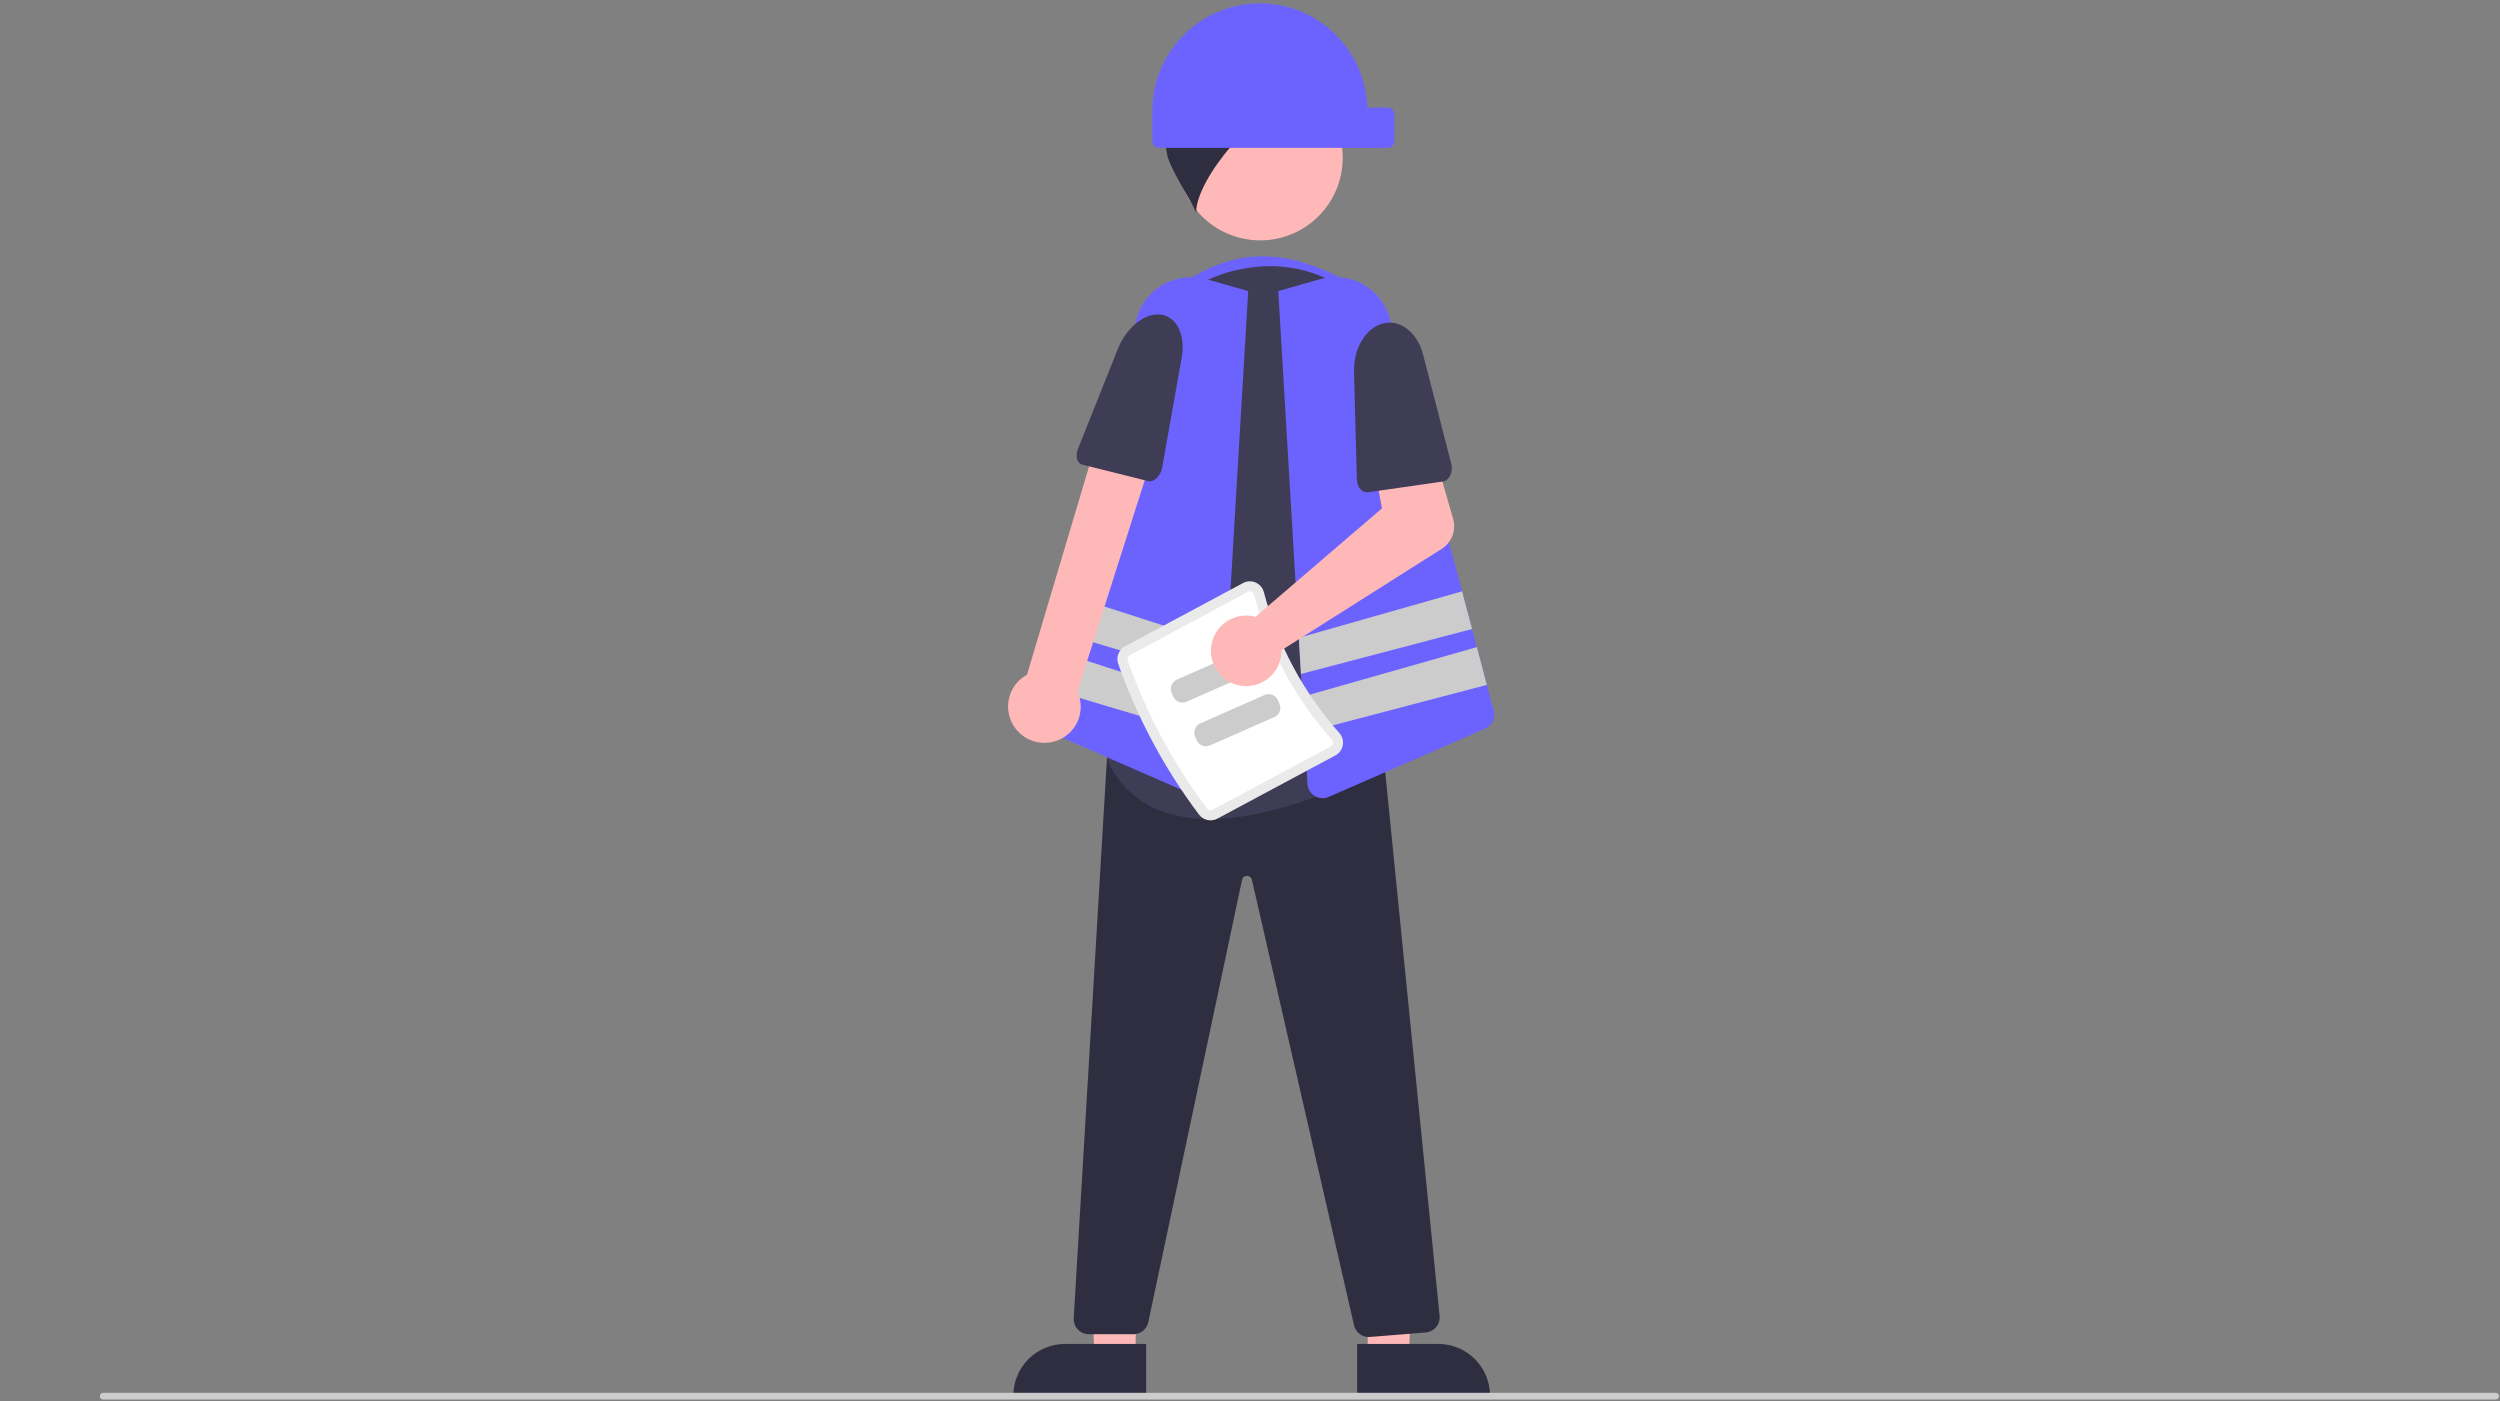 <svg width="744" height="417" viewBox="0 0 744 417" fill="none" xmlns="http://www.w3.org/2000/svg">
<rect x="0" y="0" width="744" height="417" fill="#808080" stroke="none"/>
<g clip-path="url(#clip0)">
<path d="M406.938 102H350.938V85C368.633 72.685 384.312 73.756 404.938 86L406.938 102Z" fill="#6C63FF"/>
<path d="M337.97 403.957L325.71 403.956L323.877 356.668L337.972 356.669L337.97 403.957Z" fill="#FFB8B8"/>
<path d="M341.096 415.841L301.566 415.839V415.339C301.566 413.319 301.964 411.318 302.737 409.451C303.51 407.584 304.643 405.888 306.072 404.459C307.501 403.031 309.197 401.897 311.064 401.124C312.931 400.351 314.932 399.953 316.952 399.953H316.953L341.097 399.954L341.096 415.841Z" fill="#2F2E41"/>
<path d="M407.023 403.957L419.283 403.956L421.116 356.668L407.021 356.669L407.023 403.957Z" fill="#FFB8B8"/>
<path d="M403.896 399.954L428.04 399.953H428.041C430.062 399.953 432.063 400.351 433.929 401.124C435.796 401.897 437.492 403.03 438.921 404.459C440.35 405.888 441.483 407.584 442.256 409.451C443.03 411.318 443.428 413.319 443.428 415.339V415.839L403.897 415.841L403.896 399.954Z" fill="#2F2E41"/>
<path d="M407.345 397.896C406.323 397.893 405.331 397.543 404.533 396.903C403.735 396.263 403.177 395.371 402.951 394.374L372.565 261.834C372.498 261.498 372.315 261.195 372.047 260.981C371.779 260.766 371.444 260.653 371.101 260.661H371.093C370.749 260.654 370.413 260.77 370.146 260.988C369.878 261.205 369.697 261.51 369.633 261.849L341.729 393.495C341.511 394.502 340.956 395.404 340.155 396.053C339.355 396.701 338.357 397.057 337.326 397.061H324.033C323.42 397.061 322.813 396.936 322.25 396.693C321.687 396.45 321.18 396.094 320.759 395.648C320.338 395.201 320.013 394.674 319.804 394.097C319.594 393.521 319.505 392.908 319.541 392.295L329.442 225.44L333.426 224.261L333.501 224.262L411.759 224.947L428.427 391.619C428.485 392.213 428.424 392.813 428.248 393.384C428.072 393.955 427.783 394.485 427.4 394.943C427.017 395.401 426.546 395.778 426.016 396.052C425.485 396.327 424.905 396.493 424.31 396.541L407.706 397.881C407.585 397.891 407.465 397.896 407.345 397.896Z" fill="#2F2E41"/>
<path d="M375.028 71.532C388.593 71.532 399.589 60.536 399.589 46.971C399.589 33.406 388.593 22.41 375.028 22.41C361.463 22.41 350.467 33.406 350.467 46.971C350.467 60.536 361.463 71.532 375.028 71.532Z" fill="#FFB8B8"/>
<path d="M359.982 243.734C355.673 243.787 351.381 243.183 347.254 241.943C343.584 240.836 340.179 238.99 337.249 236.517C334.319 234.045 331.925 231 330.216 227.568C329.675 226.535 329.555 225.333 329.881 224.213C332.59 214.968 345.68 166.913 337.328 128.711C336.149 123.404 336.051 117.914 337.04 112.568C338.029 107.222 340.084 102.13 343.083 97.596C346.013 93.098 349.818 89.235 354.272 86.239C358.727 83.243 363.739 81.175 369.01 80.158L369.01 80.157C370.396 79.886 371.789 79.665 373.15 79.497C378.976 78.779 384.89 79.359 390.466 81.194C396.043 83.028 401.145 86.073 405.407 90.11C409.797 94.226 413.222 99.261 415.437 104.856C417.653 110.45 418.604 116.465 418.223 122.47L411.804 225.474C411.76 226.246 411.516 226.994 411.095 227.643C410.675 228.292 410.093 228.821 409.406 229.177C402.014 233.051 379.807 243.734 359.982 243.734Z" fill="#3F3D56"/>
<path d="M402.775 28.892C400.223 22.48 395.55 17.137 389.535 13.755C383.519 10.373 376.526 9.156 369.722 10.308L377.466 16.566C367.844 16.89 357.716 16.201 350.847 22.945C353.034 22.884 355.9 27.562 358.087 27.502C353.998 27.582 350.29 30.456 348.484 34.125C346.812 37.895 346.42 42.109 347.37 46.122C348.178 50.131 354.339 59.524 355.997 63.262C355.712 53.492 374.946 30.188 384.339 32.62C379.567 34.39 375.426 37.534 372.438 41.655C378.828 38.43 386.055 37.248 393.139 38.268C394.756 38.639 396.425 38.732 398.074 38.544C399.085 38.344 400.027 37.889 400.811 37.221C401.596 36.553 402.195 35.695 402.554 34.729C402.912 33.764 403.017 32.722 402.858 31.704C402.699 30.686 402.282 29.726 401.646 28.916L402.775 28.892Z" fill="#2F2E41"/>
<path d="M358.29 237.549C357.67 237.548 357.056 237.418 356.488 237.168L309.888 216.828C308.898 216.404 308.094 215.636 307.625 214.667C307.156 213.697 307.053 212.591 307.334 211.551L338.184 95.012C338.758 92.844 339.758 90.811 341.127 89.034C342.495 87.257 344.205 85.771 346.155 84.662C348.105 83.554 350.256 82.846 352.483 82.579C354.71 82.312 356.968 82.492 359.125 83.109L371.46 86.629L362.776 233.31C362.732 234.034 362.514 234.736 362.14 235.357C361.766 235.979 361.249 236.501 360.63 236.88C359.927 237.315 359.117 237.547 358.29 237.549V237.549Z" fill="#6C63FF"/>
<path d="M444.538 211.55L442.487 203.82L439.518 192.58L438.087 187.19L435.118 175.98L413.688 95.01C413.116 92.841 412.117 90.807 410.748 89.029C409.38 87.251 407.671 85.764 405.72 84.656C403.77 83.547 401.618 82.84 399.39 82.574C397.162 82.309 394.904 82.491 392.748 83.11L380.417 86.63L386.527 189.8L387.158 200.57L387.558 207.36V207.37L388.197 218.08L389.098 233.31C389.171 234.453 389.675 235.527 390.508 236.313C391.341 237.1 392.442 237.542 393.587 237.55C394.207 237.546 394.819 237.417 395.388 237.17L441.987 216.83C442.978 216.406 443.782 215.637 444.25 214.667C444.719 213.697 444.821 212.59 444.538 211.55V211.55Z" fill="#6C63FF"/>
<path d="M438.087 187.19L387.158 200.57L386.527 189.8L435.118 175.98L438.087 187.19Z" fill="#CCCCCC"/>
<path d="M442.487 203.82L388.197 218.08L387.558 207.37V207.36L439.518 192.58L442.487 203.82Z" fill="#CCCCCC"/>
<path d="M364.718 192.12L364.087 202.69L314.138 187.81L317.067 176.75L364.718 192.12Z" fill="#CCCCCC"/>
<path d="M363.677 209.65L312.707 193.2L309.777 204.29L363.057 220.16L363.677 209.65Z" fill="#CCCCCC"/>
<path d="M313.596 220.704C315.116 220.307 316.53 219.582 317.739 218.58C318.948 217.578 319.923 216.323 320.594 214.903C321.266 213.483 321.618 211.934 321.626 210.363C321.634 208.793 321.297 207.24 320.64 205.813L344.602 130.588L327.61 127.029L305.641 200.782C303.318 202.045 301.539 204.117 300.642 206.604C299.744 209.091 299.79 211.821 300.77 214.276C301.751 216.732 303.598 218.743 305.962 219.927C308.326 221.112 311.042 221.388 313.596 220.704V220.704Z" fill="#FFB8B8"/>
<path d="M345.267 93.606C350.146 94.103 352.89 99.589 351.677 106.42L345.856 139.198C345.42 141.655 343.397 143.601 341.717 143.181L322.026 138.259C320.511 137.88 319.953 135.727 320.812 133.574L332.632 103.92C335.199 97.48 340.536 93.123 345.267 93.606Z" fill="#3F3D56"/>
<path d="M356.844 242.453C346.573 228.791 338.454 213.639 332.768 197.521C332.439 196.557 332.462 195.507 332.834 194.559C333.206 193.61 333.903 192.824 334.8 192.341L369.945 173.51C370.514 173.203 371.145 173.03 371.791 173.003C372.436 172.977 373.079 173.099 373.671 173.359C374.273 173.62 374.808 174.016 375.235 174.516C375.661 175.016 375.968 175.606 376.132 176.243C380.223 191.774 387.912 206.125 398.578 218.133C399.017 218.622 399.338 219.205 399.518 219.837C399.698 220.468 399.732 221.133 399.616 221.78C399.505 222.416 399.25 223.019 398.87 223.542C398.491 224.065 397.997 224.495 397.427 224.798L362.281 243.63C361.382 244.109 360.342 244.254 359.347 244.038C358.351 243.823 357.464 243.261 356.844 242.453V242.453Z" fill="#EAEAEA"/>
<path d="M359.242 240.65C359.431 240.886 359.697 241.049 359.993 241.11C360.289 241.171 360.597 241.127 360.864 240.985L396.01 222.153C396.18 222.064 396.328 221.937 396.441 221.781C396.554 221.626 396.63 221.446 396.662 221.256C396.699 221.056 396.689 220.85 396.632 220.654C396.576 220.459 396.475 220.279 396.337 220.128C385.357 207.766 377.441 192.993 373.23 177.003C373.181 176.806 373.088 176.622 372.956 176.467C372.825 176.312 372.659 176.189 372.472 176.108C372.296 176.03 372.104 175.993 371.912 176.001C371.719 176.009 371.531 176.061 371.362 176.154L336.217 194.986C335.951 195.13 335.743 195.362 335.63 195.643C335.517 195.923 335.505 196.235 335.597 196.523C341.181 212.352 349.155 227.234 359.242 240.65V240.65Z" fill="white"/>
<path d="M372.253 200.384L353.111 208.834C352.383 209.154 351.558 209.173 350.816 208.885C350.074 208.598 349.477 208.028 349.155 207.301L348.681 206.228C348.361 205.5 348.343 204.675 348.63 203.933C348.917 203.192 349.487 202.594 350.214 202.272L369.356 193.823C370.084 193.502 370.909 193.484 371.651 193.771C372.393 194.059 372.99 194.629 373.312 195.356L373.785 196.428C374.106 197.156 374.124 197.982 373.837 198.723C373.55 199.465 372.98 200.062 372.253 200.384V200.384Z" fill="#CCCCCC"/>
<path d="M379.253 213.384L360.111 221.834C359.383 222.154 358.558 222.173 357.816 221.885C357.074 221.598 356.477 221.028 356.155 220.301L355.681 219.228C355.361 218.5 355.343 217.675 355.63 216.933C355.917 216.192 356.487 215.594 357.214 215.272L376.356 206.823C377.084 206.502 377.909 206.484 378.651 206.771C379.393 207.059 379.99 207.629 380.312 208.356L380.785 209.428C381.106 210.156 381.124 210.982 380.837 211.723C380.55 212.465 379.98 213.062 379.253 213.384V213.384Z" fill="#CCCCCC"/>
<path d="M374.938 1C383.25 1.001 391.236 4.237 397.204 10.023C403.172 15.809 406.654 23.691 406.912 32H412.938C413.468 32 413.977 32.211 414.352 32.586C414.727 32.961 414.937 33.47 414.938 34V42C414.937 42.53 414.727 43.039 414.352 43.414C413.977 43.789 413.468 44 412.938 44H344.938C344.407 44 343.898 43.789 343.523 43.414C343.148 43.039 342.938 42.53 342.938 42V33C342.937 28.798 343.765 24.637 345.373 20.754C346.981 16.872 349.339 13.344 352.31 10.373C355.282 7.401 358.809 5.044 362.692 3.436C366.574 1.828 370.735 1 374.938 1Z" fill="#6C63FF"/>
<path d="M371.997 183.251C372.546 183.315 373.09 183.422 373.623 183.571L411.269 151.287L409.069 139.441L426.511 133.784L432.445 154.375C432.924 156.038 432.851 157.813 432.236 159.431C431.622 161.049 430.498 162.425 429.036 163.35L381.358 193.521C381.392 195.652 380.776 197.743 379.592 199.516C378.409 201.289 376.713 202.659 374.732 203.445C372.75 204.231 370.576 204.395 368.499 203.915C366.423 203.435 364.541 202.334 363.105 200.759C361.669 199.184 360.746 197.208 360.46 195.096C360.174 192.984 360.538 190.834 361.503 188.934C362.468 187.033 363.99 185.471 365.864 184.456C367.739 183.441 369.878 183.021 371.997 183.252V183.251Z" fill="#FFB8B8"/>
<path d="M411.367 96.313C416.579 94.854 421.786 98.821 423.531 105.579L431.905 138.009C432.532 140.44 431.313 143.024 429.409 143.298L407.102 146.506C405.386 146.753 403.874 144.993 403.811 142.675L402.945 110.761C402.757 103.831 406.314 97.728 411.367 96.313Z" fill="#3F3D56"/>
<path d="M742.704 416.5H30.704C30.438 416.5 30.184 416.395 29.997 416.207C29.809 416.02 29.704 415.765 29.704 415.5C29.704 415.235 29.809 414.98 29.997 414.793C30.184 414.605 30.438 414.5 30.704 414.5H742.704C742.969 414.5 743.223 414.605 743.411 414.793C743.598 414.98 743.704 415.235 743.704 415.5C743.704 415.765 743.598 416.02 743.411 416.207C743.223 416.395 742.969 416.5 742.704 416.5Z" fill="#CCCCCC"/>
</g>
<defs>
<clipPath id="clip0">
<rect width="743.704" height="416.5" fill="white"/>
</clipPath>
</defs>
</svg>
